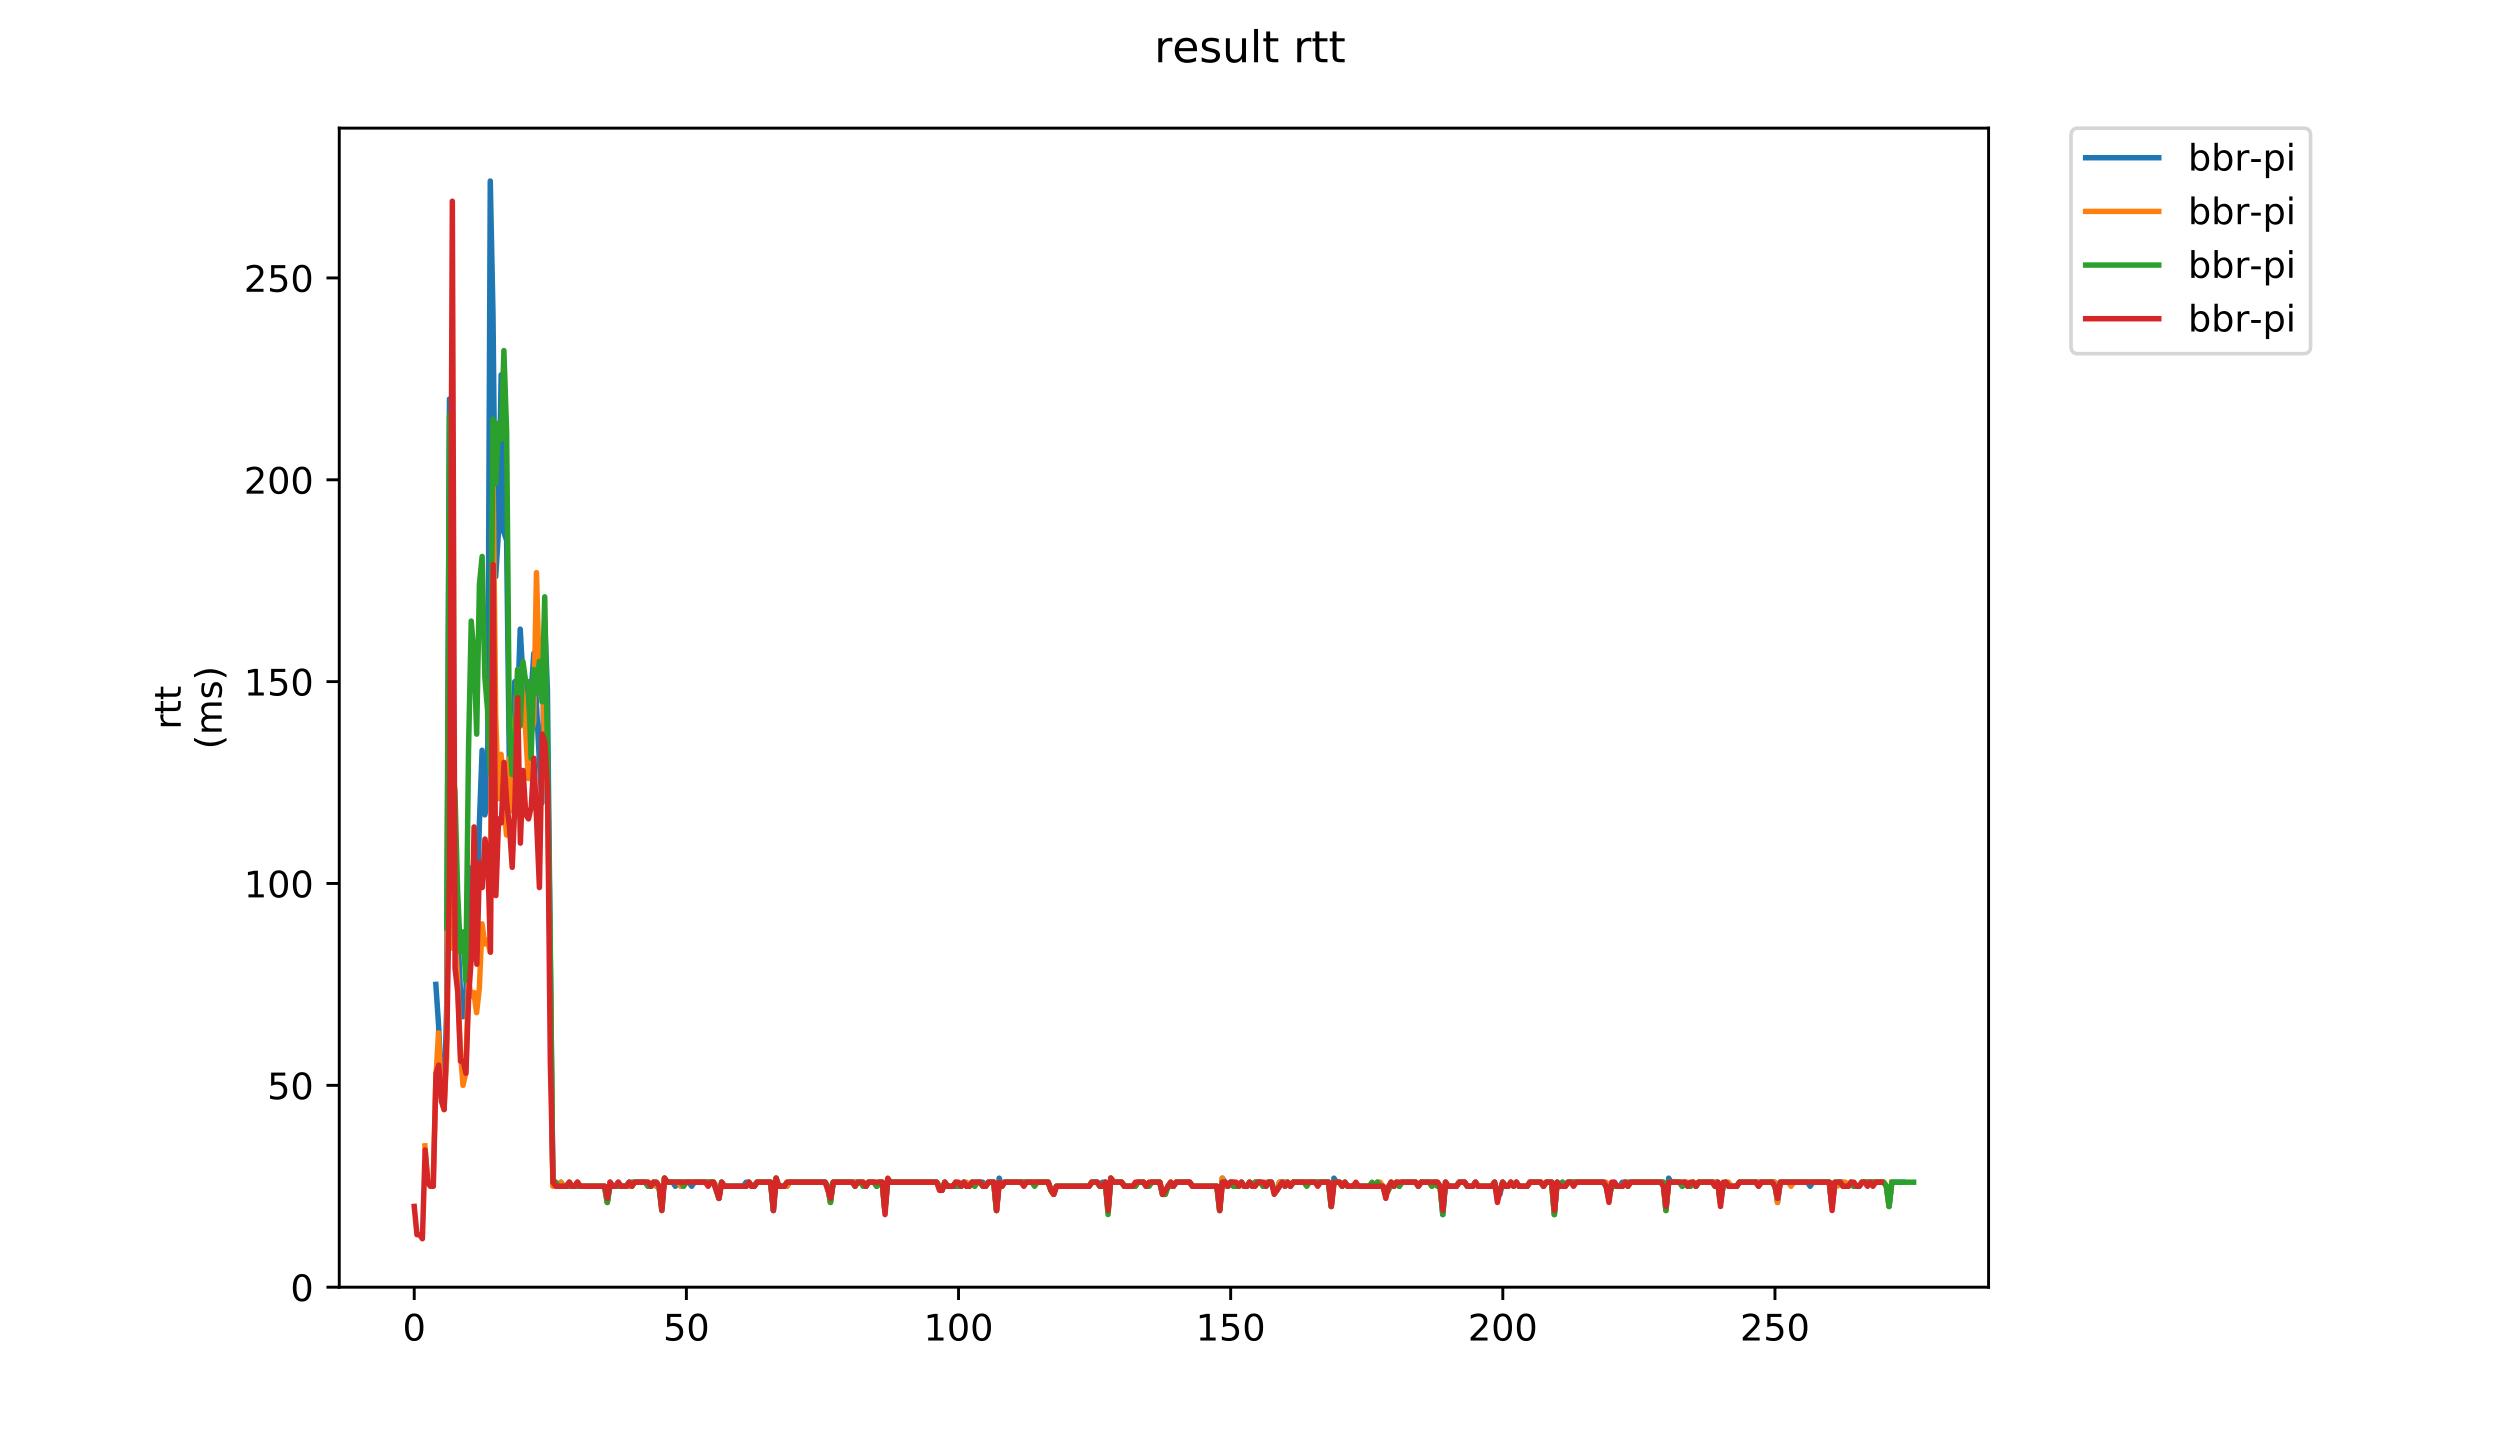 <?xml version="1.0" encoding="utf-8" standalone="no"?>
<!DOCTYPE svg PUBLIC "-//W3C//DTD SVG 1.1//EN"
  "http://www.w3.org/Graphics/SVG/1.1/DTD/svg11.dtd">
<!-- Created with matplotlib (https://matplotlib.org/) -->
<svg height="396pt" version="1.1" viewBox="0 0 684 396" width="684pt" xmlns="http://www.w3.org/2000/svg" xmlns:xlink="http://www.w3.org/1999/xlink">
 <defs>
  <style type="text/css">
*{stroke-linecap:butt;stroke-linejoin:round;}
  </style>
 </defs>
 <g id="figure_1">
  <g id="patch_1">
   <path d="M 0 396 
L 684 396 
L 684 0 
L 0 0 
z
" style="fill:#ffffff;"/>
  </g>
  <g id="axes_1">
   <g id="patch_2">
    <path d="M 92.824 352.174 
L 544.074 352.174 
L 544.074 35.062 
L 92.824 35.062 
z
" style="fill:#ffffff;"/>
   </g>
   <g id="matplotlib.axis_1">
    <g id="xtick_1">
     <g id="line2d_1">
      <defs>
       <path d="M 0 0 
L 0 3.5 
" id="mb6458e74e9" style="stroke:#000000;stroke-width:0.8;"/>
      </defs>
      <g>
       <use style="stroke:#000000;stroke-width:0.8;" x="113.335" xlink:href="#mb6458e74e9" y="352.174"/>
      </g>
     </g>
     <g id="text_1">
      <!-- 0 -->
      <defs>
       <path d="M 31.781 66.406 
Q 24.172 66.406 20.328 58.906 
Q 16.5 51.422 16.5 36.375 
Q 16.5 21.391 20.328 13.891 
Q 24.172 6.391 31.781 6.391 
Q 39.453 6.391 43.281 13.891 
Q 47.125 21.391 47.125 36.375 
Q 47.125 51.422 43.281 58.906 
Q 39.453 66.406 31.781 66.406 
z
M 31.781 74.219 
Q 44.047 74.219 50.516 64.516 
Q 56.984 54.828 56.984 36.375 
Q 56.984 17.969 50.516 8.266 
Q 44.047 -1.422 31.781 -1.422 
Q 19.531 -1.422 13.062 8.266 
Q 6.594 17.969 6.594 36.375 
Q 6.594 54.828 13.062 64.516 
Q 19.531 74.219 31.781 74.219 
z
" id="DejaVuSans-48"/>
      </defs>
      <g transform="translate(110.154 366.773)scale(0.1 -0.1)">
       <use xlink:href="#DejaVuSans-48"/>
      </g>
     </g>
    </g>
    <g id="xtick_2">
     <g id="line2d_2">
      <g>
       <use style="stroke:#000000;stroke-width:0.8;" x="187.794" xlink:href="#mb6458e74e9" y="352.174"/>
      </g>
     </g>
     <g id="text_2">
      <!-- 50 -->
      <defs>
       <path d="M 10.797 72.906 
L 49.516 72.906 
L 49.516 64.594 
L 19.828 64.594 
L 19.828 46.734 
Q 21.969 47.469 24.109 47.828 
Q 26.266 48.188 28.422 48.188 
Q 40.625 48.188 47.75 41.5 
Q 54.891 34.812 54.891 23.391 
Q 54.891 11.625 47.562 5.094 
Q 40.234 -1.422 26.906 -1.422 
Q 22.312 -1.422 17.547 -0.641 
Q 12.797 0.141 7.719 1.703 
L 7.719 11.625 
Q 12.109 9.234 16.797 8.062 
Q 21.484 6.891 26.703 6.891 
Q 35.156 6.891 40.078 11.328 
Q 45.016 15.766 45.016 23.391 
Q 45.016 31 40.078 35.438 
Q 35.156 39.891 26.703 39.891 
Q 22.75 39.891 18.812 39.016 
Q 14.891 38.141 10.797 36.281 
z
" id="DejaVuSans-53"/>
      </defs>
      <g transform="translate(181.431 366.773)scale(0.1 -0.1)">
       <use xlink:href="#DejaVuSans-53"/>
       <use x="63.623" xlink:href="#DejaVuSans-48"/>
      </g>
     </g>
    </g>
    <g id="xtick_3">
     <g id="line2d_3">
      <g>
       <use style="stroke:#000000;stroke-width:0.8;" x="262.253" xlink:href="#mb6458e74e9" y="352.174"/>
      </g>
     </g>
     <g id="text_3">
      <!-- 100 -->
      <defs>
       <path d="M 12.406 8.297 
L 28.516 8.297 
L 28.516 63.922 
L 10.984 60.406 
L 10.984 69.391 
L 28.422 72.906 
L 38.281 72.906 
L 38.281 8.297 
L 54.391 8.297 
L 54.391 0 
L 12.406 0 
z
" id="DejaVuSans-49"/>
      </defs>
      <g transform="translate(252.709 366.773)scale(0.1 -0.1)">
       <use xlink:href="#DejaVuSans-49"/>
       <use x="63.623" xlink:href="#DejaVuSans-48"/>
       <use x="127.246" xlink:href="#DejaVuSans-48"/>
      </g>
     </g>
    </g>
    <g id="xtick_4">
     <g id="line2d_4">
      <g>
       <use style="stroke:#000000;stroke-width:0.8;" x="336.711" xlink:href="#mb6458e74e9" y="352.174"/>
      </g>
     </g>
     <g id="text_4">
      <!-- 150 -->
      <g transform="translate(327.168 366.773)scale(0.1 -0.1)">
       <use xlink:href="#DejaVuSans-49"/>
       <use x="63.623" xlink:href="#DejaVuSans-53"/>
       <use x="127.246" xlink:href="#DejaVuSans-48"/>
      </g>
     </g>
    </g>
    <g id="xtick_5">
     <g id="line2d_5">
      <g>
       <use style="stroke:#000000;stroke-width:0.8;" x="411.17" xlink:href="#mb6458e74e9" y="352.174"/>
      </g>
     </g>
     <g id="text_5">
      <!-- 200 -->
      <defs>
       <path d="M 19.188 8.297 
L 53.609 8.297 
L 53.609 0 
L 7.328 0 
L 7.328 8.297 
Q 12.938 14.109 22.625 23.891 
Q 32.328 33.688 34.812 36.531 
Q 39.547 41.844 41.422 45.531 
Q 43.312 49.219 43.312 52.781 
Q 43.312 58.594 39.234 62.25 
Q 35.156 65.922 28.609 65.922 
Q 23.969 65.922 18.812 64.312 
Q 13.672 62.703 7.812 59.422 
L 7.812 69.391 
Q 13.766 71.781 18.938 73 
Q 24.125 74.219 28.422 74.219 
Q 39.75 74.219 46.484 68.547 
Q 53.219 62.891 53.219 53.422 
Q 53.219 48.922 51.531 44.891 
Q 49.859 40.875 45.406 35.406 
Q 44.188 33.984 37.641 27.219 
Q 31.109 20.453 19.188 8.297 
z
" id="DejaVuSans-50"/>
      </defs>
      <g transform="translate(401.626 366.773)scale(0.1 -0.1)">
       <use xlink:href="#DejaVuSans-50"/>
       <use x="63.623" xlink:href="#DejaVuSans-48"/>
       <use x="127.246" xlink:href="#DejaVuSans-48"/>
      </g>
     </g>
    </g>
    <g id="xtick_6">
     <g id="line2d_6">
      <g>
       <use style="stroke:#000000;stroke-width:0.8;" x="485.629" xlink:href="#mb6458e74e9" y="352.174"/>
      </g>
     </g>
     <g id="text_6">
      <!-- 250 -->
      <g transform="translate(476.085 366.773)scale(0.1 -0.1)">
       <use xlink:href="#DejaVuSans-50"/>
       <use x="63.623" xlink:href="#DejaVuSans-53"/>
       <use x="127.246" xlink:href="#DejaVuSans-48"/>
      </g>
     </g>
    </g>
   </g>
   <g id="matplotlib.axis_2">
    <g id="ytick_1">
     <g id="line2d_7">
      <defs>
       <path d="M 0 0 
L -3.5 0 
" id="md5c3de143c" style="stroke:#000000;stroke-width:0.8;"/>
      </defs>
      <g>
       <use style="stroke:#000000;stroke-width:0.8;" x="92.824" xlink:href="#md5c3de143c" y="352.174"/>
      </g>
     </g>
     <g id="text_7">
      <!-- 0 -->
      <g transform="translate(79.461 355.973)scale(0.1 -0.1)">
       <use xlink:href="#DejaVuSans-48"/>
      </g>
     </g>
    </g>
    <g id="ytick_2">
     <g id="line2d_8">
      <g>
       <use style="stroke:#000000;stroke-width:0.8;" x="92.824" xlink:href="#md5c3de143c" y="296.947"/>
      </g>
     </g>
     <g id="text_8">
      <!-- 50 -->
      <g transform="translate(73.099 300.747)scale(0.1 -0.1)">
       <use xlink:href="#DejaVuSans-53"/>
       <use x="63.623" xlink:href="#DejaVuSans-48"/>
      </g>
     </g>
    </g>
    <g id="ytick_3">
     <g id="line2d_9">
      <g>
       <use style="stroke:#000000;stroke-width:0.8;" x="92.824" xlink:href="#md5c3de143c" y="241.721"/>
      </g>
     </g>
     <g id="text_9">
      <!-- 100 -->
      <g transform="translate(66.736 245.52)scale(0.1 -0.1)">
       <use xlink:href="#DejaVuSans-49"/>
       <use x="63.623" xlink:href="#DejaVuSans-48"/>
       <use x="127.246" xlink:href="#DejaVuSans-48"/>
      </g>
     </g>
    </g>
    <g id="ytick_4">
     <g id="line2d_10">
      <g>
       <use style="stroke:#000000;stroke-width:0.8;" x="92.824" xlink:href="#md5c3de143c" y="186.494"/>
      </g>
     </g>
     <g id="text_10">
      <!-- 150 -->
      <g transform="translate(66.736 190.293)scale(0.1 -0.1)">
       <use xlink:href="#DejaVuSans-49"/>
       <use x="63.623" xlink:href="#DejaVuSans-53"/>
       <use x="127.246" xlink:href="#DejaVuSans-48"/>
      </g>
     </g>
    </g>
    <g id="ytick_5">
     <g id="line2d_11">
      <g>
       <use style="stroke:#000000;stroke-width:0.8;" x="92.824" xlink:href="#md5c3de143c" y="131.267"/>
      </g>
     </g>
     <g id="text_11">
      <!-- 200 -->
      <g transform="translate(66.736 135.067)scale(0.1 -0.1)">
       <use xlink:href="#DejaVuSans-50"/>
       <use x="63.623" xlink:href="#DejaVuSans-48"/>
       <use x="127.246" xlink:href="#DejaVuSans-48"/>
      </g>
     </g>
    </g>
    <g id="ytick_6">
     <g id="line2d_12">
      <g>
       <use style="stroke:#000000;stroke-width:0.8;" x="92.824" xlink:href="#md5c3de143c" y="76.041"/>
      </g>
     </g>
     <g id="text_12">
      <!-- 250 -->
      <g transform="translate(66.736 79.84)scale(0.1 -0.1)">
       <use xlink:href="#DejaVuSans-50"/>
       <use x="63.623" xlink:href="#DejaVuSans-53"/>
       <use x="127.246" xlink:href="#DejaVuSans-48"/>
      </g>
     </g>
    </g>
    <g id="text_13">
     <!-- rtt -->
     <defs>
      <path d="M 41.109 46.297 
Q 39.594 47.172 37.812 47.578 
Q 36.031 48 33.891 48 
Q 26.266 48 22.188 43.047 
Q 18.109 38.094 18.109 28.812 
L 18.109 0 
L 9.078 0 
L 9.078 54.688 
L 18.109 54.688 
L 18.109 46.188 
Q 20.953 51.172 25.484 53.578 
Q 30.031 56 36.531 56 
Q 37.453 56 38.578 55.875 
Q 39.703 55.766 41.062 55.516 
z
" id="DejaVuSans-114"/>
      <path d="M 18.312 70.219 
L 18.312 54.688 
L 36.812 54.688 
L 36.812 47.703 
L 18.312 47.703 
L 18.312 18.016 
Q 18.312 11.328 20.141 9.422 
Q 21.969 7.516 27.594 7.516 
L 36.812 7.516 
L 36.812 0 
L 27.594 0 
Q 17.188 0 13.234 3.875 
Q 9.281 7.766 9.281 18.016 
L 9.281 47.703 
L 2.688 47.703 
L 2.688 54.688 
L 9.281 54.688 
L 9.281 70.219 
z
" id="DejaVuSans-116"/>
     </defs>
     <g transform="translate(49.459 199.594)rotate(-90)scale(0.1 -0.1)">
      <use xlink:href="#DejaVuSans-114"/>
      <use x="41.113" xlink:href="#DejaVuSans-116"/>
      <use x="80.322" xlink:href="#DejaVuSans-116"/>
     </g>
     <!-- (ms) -->
     <defs>
      <path d="M 31 75.875 
Q 24.469 64.656 21.281 53.656 
Q 18.109 42.672 18.109 31.391 
Q 18.109 20.125 21.312 9.062 
Q 24.516 -2 31 -13.188 
L 23.188 -13.188 
Q 15.875 -1.703 12.234 9.375 
Q 8.594 20.453 8.594 31.391 
Q 8.594 42.281 12.203 53.312 
Q 15.828 64.359 23.188 75.875 
z
" id="DejaVuSans-40"/>
      <path d="M 52 44.188 
Q 55.375 50.25 60.062 53.125 
Q 64.75 56 71.094 56 
Q 79.641 56 84.281 50.016 
Q 88.922 44.047 88.922 33.016 
L 88.922 0 
L 79.891 0 
L 79.891 32.719 
Q 79.891 40.578 77.094 44.375 
Q 74.312 48.188 68.609 48.188 
Q 61.625 48.188 57.562 43.547 
Q 53.516 38.922 53.516 30.906 
L 53.516 0 
L 44.484 0 
L 44.484 32.719 
Q 44.484 40.625 41.703 44.406 
Q 38.922 48.188 33.109 48.188 
Q 26.219 48.188 22.156 43.531 
Q 18.109 38.875 18.109 30.906 
L 18.109 0 
L 9.078 0 
L 9.078 54.688 
L 18.109 54.688 
L 18.109 46.188 
Q 21.188 51.219 25.484 53.609 
Q 29.781 56 35.688 56 
Q 41.656 56 45.828 52.969 
Q 50 49.953 52 44.188 
z
" id="DejaVuSans-109"/>
      <path d="M 44.281 53.078 
L 44.281 44.578 
Q 40.484 46.531 36.375 47.5 
Q 32.281 48.484 27.875 48.484 
Q 21.188 48.484 17.844 46.438 
Q 14.5 44.391 14.5 40.281 
Q 14.5 37.156 16.891 35.375 
Q 19.281 33.594 26.516 31.984 
L 29.594 31.297 
Q 39.156 29.25 43.188 25.516 
Q 47.219 21.781 47.219 15.094 
Q 47.219 7.469 41.188 3.016 
Q 35.156 -1.422 24.609 -1.422 
Q 20.219 -1.422 15.453 -0.562 
Q 10.688 0.297 5.422 2 
L 5.422 11.281 
Q 10.406 8.688 15.234 7.391 
Q 20.062 6.109 24.812 6.109 
Q 31.156 6.109 34.562 8.281 
Q 37.984 10.453 37.984 14.406 
Q 37.984 18.062 35.516 20.016 
Q 33.062 21.969 24.703 23.781 
L 21.578 24.516 
Q 13.234 26.266 9.516 29.906 
Q 5.812 33.547 5.812 39.891 
Q 5.812 47.609 11.281 51.797 
Q 16.75 56 26.812 56 
Q 31.781 56 36.172 55.266 
Q 40.578 54.547 44.281 53.078 
z
" id="DejaVuSans-115"/>
      <path d="M 8.016 75.875 
L 15.828 75.875 
Q 23.141 64.359 26.781 53.312 
Q 30.422 42.281 30.422 31.391 
Q 30.422 20.453 26.781 9.375 
Q 23.141 -1.703 15.828 -13.188 
L 8.016 -13.188 
Q 14.5 -2 17.703 9.062 
Q 20.906 20.125 20.906 31.391 
Q 20.906 42.672 17.703 53.656 
Q 14.5 64.656 8.016 75.875 
z
" id="DejaVuSans-41"/>
     </defs>
     <g transform="translate(60.657 204.995)rotate(-90)scale(0.1 -0.1)">
      <use xlink:href="#DejaVuSans-40"/>
      <use x="39.014" xlink:href="#DejaVuSans-109"/>
      <use x="136.426" xlink:href="#DejaVuSans-115"/>
      <use x="188.525" xlink:href="#DejaVuSans-41"/>
     </g>
    </g>
   </g>
   <g id="line2d_13">
    <path clip-path="url(#p229eb02c14)" d="M 119.246 269.334 
L 119.99 280.379 
L 120.735 296.947 
L 121.48 302.47 
L 122.224 274.857 
L 122.969 109.177 
L 123.713 251.662 
L 124.458 230.675 
L 125.202 253.871 
L 125.947 270.439 
L 126.692 278.17 
L 127.436 273.752 
L 128.181 237.303 
L 128.925 262.707 
L 129.67 232.885 
L 130.415 256.08 
L 131.159 225.153 
L 131.904 205.271 
L 132.648 222.944 
L 133.393 219.63 
L 134.138 49.532 
L 134.882 85.982 
L 135.627 157.776 
L 136.371 145.626 
L 137.116 102.55 
L 137.86 145.626 
L 138.605 147.835 
L 139.35 208.585 
L 140.094 218.526 
L 140.839 186.494 
L 141.583 194.226 
L 142.328 172.135 
L 143.073 185.39 
L 143.817 189.808 
L 144.562 200.853 
L 146.051 178.762 
L 147.54 207.48 
L 148.285 219.63 
L 149.029 169.926 
L 149.774 188.703 
L 151.263 323.456 
L 152.008 323.456 
L 152.752 324.561 
L 153.497 323.456 
L 154.241 324.561 
L 154.986 324.561 
L 155.731 323.456 
L 156.475 324.561 
L 157.22 324.561 
L 157.964 323.456 
L 158.709 324.561 
L 165.41 324.561 
L 166.155 328.979 
L 166.899 323.456 
L 167.644 324.561 
L 168.389 324.561 
L 169.133 323.456 
L 169.878 324.561 
L 171.367 324.561 
L 172.111 323.456 
L 172.856 324.561 
L 173.601 323.456 
L 176.579 323.456 
L 177.324 324.561 
L 178.068 324.561 
L 178.813 323.456 
L 179.557 324.561 
L 180.302 324.561 
L 181.047 330.083 
L 181.791 322.352 
L 182.536 323.456 
L 184.025 323.456 
L 184.769 324.561 
L 185.514 323.456 
L 188.492 323.456 
L 189.237 324.561 
L 189.982 323.456 
L 195.194 323.456 
L 195.938 324.561 
L 196.683 327.874 
L 197.427 323.456 
L 198.172 324.561 
L 203.384 324.561 
L 204.129 323.456 
L 204.873 323.456 
L 205.618 324.561 
L 206.362 324.561 
L 207.107 323.456 
L 210.83 323.456 
L 211.575 331.188 
L 212.319 322.352 
L 213.064 324.561 
L 215.298 324.561 
L 216.042 323.456 
L 225.722 323.456 
L 226.466 324.561 
L 227.211 328.979 
L 227.956 323.456 
L 236.146 323.456 
L 236.891 324.561 
L 237.635 323.456 
L 239.124 323.456 
L 239.869 324.561 
L 240.613 323.456 
L 241.358 323.456 
L 242.103 331.188 
L 242.847 323.456 
L 256.25 323.456 
L 257.739 325.665 
L 258.484 323.456 
L 259.228 324.561 
L 262.951 324.561 
L 263.696 323.456 
L 264.44 324.561 
L 265.185 324.561 
L 265.929 323.456 
L 268.908 323.456 
L 269.652 324.561 
L 270.397 323.456 
L 271.886 323.456 
L 272.631 331.188 
L 273.375 322.352 
L 274.12 324.561 
L 274.865 323.456 
L 286.778 323.456 
L 287.522 325.665 
L 288.267 326.77 
L 289.012 324.561 
L 297.947 324.561 
L 298.691 323.456 
L 300.18 323.456 
L 300.925 324.561 
L 301.67 323.456 
L 302.414 323.456 
L 303.159 331.188 
L 303.903 322.352 
L 304.648 323.456 
L 306.882 323.456 
L 307.626 324.561 
L 310.605 324.561 
L 311.349 323.456 
L 312.838 323.456 
L 313.583 324.561 
L 314.328 324.561 
L 315.072 323.456 
L 317.306 323.456 
L 318.051 326.77 
L 318.795 326.77 
L 319.54 324.561 
L 320.284 323.456 
L 321.029 324.561 
L 321.773 323.456 
L 325.496 323.456 
L 326.241 324.561 
L 332.942 324.561 
L 333.687 331.188 
L 334.431 322.352 
L 335.921 324.561 
L 336.665 323.456 
L 337.41 323.456 
L 338.154 324.561 
L 338.899 324.561 
L 339.644 323.456 
L 340.388 324.561 
L 341.133 324.561 
L 341.877 323.456 
L 342.622 324.561 
L 343.367 323.456 
L 344.856 323.456 
L 345.6 324.561 
L 346.345 324.561 
L 347.089 323.456 
L 347.834 323.456 
L 348.579 325.665 
L 349.323 325.665 
L 350.068 323.456 
L 352.302 323.456 
L 353.046 324.561 
L 353.791 323.456 
L 363.47 323.456 
L 364.215 330.083 
L 364.96 322.352 
L 365.704 323.456 
L 366.449 323.456 
L 367.193 324.561 
L 367.938 323.456 
L 368.682 324.561 
L 376.128 324.561 
L 376.873 323.456 
L 377.618 324.561 
L 378.362 324.561 
L 379.107 326.77 
L 379.851 325.665 
L 380.596 323.456 
L 381.34 324.561 
L 382.085 323.456 
L 382.83 324.561 
L 383.574 323.456 
L 387.297 323.456 
L 388.042 324.561 
L 388.786 323.456 
L 393.254 323.456 
L 393.998 324.561 
L 394.743 332.293 
L 395.488 323.456 
L 396.232 324.561 
L 398.466 324.561 
L 399.211 323.456 
L 400.7 323.456 
L 401.444 324.561 
L 402.933 324.561 
L 403.678 323.456 
L 404.423 324.561 
L 408.146 324.561 
L 408.89 323.456 
L 409.635 326.77 
L 410.379 326.77 
L 411.124 323.456 
L 411.869 324.561 
L 412.613 324.561 
L 413.358 323.456 
L 414.102 324.561 
L 414.847 323.456 
L 415.591 324.561 
L 417.825 324.561 
L 418.57 323.456 
L 421.548 323.456 
L 422.293 324.561 
L 423.037 323.456 
L 424.527 323.456 
L 425.271 332.293 
L 426.016 323.456 
L 426.76 324.561 
L 427.505 323.456 
L 428.249 324.561 
L 428.994 323.456 
L 438.674 323.456 
L 439.418 324.561 
L 440.163 327.874 
L 440.907 324.561 
L 441.652 323.456 
L 442.397 324.561 
L 443.141 324.561 
L 443.886 323.456 
L 455.055 323.456 
L 455.799 331.188 
L 456.544 322.352 
L 457.288 323.456 
L 459.522 323.456 
L 460.267 324.561 
L 461.011 323.456 
L 461.756 324.561 
L 462.5 324.561 
L 463.245 323.456 
L 463.99 324.561 
L 464.734 323.456 
L 469.946 323.456 
L 470.691 328.979 
L 471.435 324.561 
L 472.18 323.456 
L 472.925 324.561 
L 475.158 324.561 
L 475.903 323.456 
L 485.583 323.456 
L 486.327 328.979 
L 487.072 323.456 
L 494.518 323.456 
L 495.262 324.561 
L 496.007 323.456 
L 500.474 323.456 
L 501.219 330.083 
L 501.964 324.561 
L 502.708 323.456 
L 504.197 323.456 
L 504.942 324.561 
L 505.686 324.561 
L 506.431 323.456 
L 507.176 324.561 
L 508.665 324.561 
L 509.409 323.456 
L 515.366 323.456 
L 516.111 324.561 
L 516.855 330.083 
L 517.6 323.456 
L 520.578 323.456 
L 520.578 323.456 
" style="fill:none;stroke:#1f77b4;stroke-linecap:square;stroke-width:1.5;"/>
   </g>
   <g id="line2d_14">
    <path clip-path="url(#p229eb02c14)" d="M 116.251 313.515 
L 116.996 323.456 
L 117.74 324.561 
L 118.485 324.561 
L 119.229 295.843 
L 119.974 282.589 
L 120.719 300.261 
L 121.463 303.575 
L 122.208 289.216 
L 122.952 185.39 
L 123.697 259.393 
L 124.442 253.871 
L 125.186 268.23 
L 125.931 287.007 
L 126.675 296.947 
L 127.42 293.634 
L 128.164 268.23 
L 128.909 272.648 
L 129.654 271.543 
L 130.398 277.066 
L 131.143 270.439 
L 131.887 252.766 
L 132.632 258.289 
L 133.377 257.184 
L 134.121 260.498 
L 134.866 125.745 
L 135.61 195.33 
L 136.355 218.526 
L 137.1 206.376 
L 137.844 220.735 
L 138.589 228.466 
L 139.333 207.48 
L 140.078 221.839 
L 140.822 198.644 
L 141.567 186.494 
L 142.312 183.18 
L 143.056 189.808 
L 143.801 199.748 
L 144.545 213.003 
L 145.29 200.853 
L 146.035 197.539 
L 146.779 156.672 
L 147.524 184.285 
L 148.268 179.867 
L 149.013 204.167 
L 149.757 216.317 
L 150.502 261.602 
L 151.247 324.561 
L 151.991 323.456 
L 152.736 324.561 
L 153.48 323.456 
L 154.225 324.561 
L 154.97 324.561 
L 155.714 323.456 
L 156.459 324.561 
L 157.203 324.561 
L 157.948 323.456 
L 158.693 324.561 
L 165.394 324.561 
L 166.138 328.979 
L 166.883 323.456 
L 167.628 324.561 
L 172.84 324.561 
L 173.584 323.456 
L 177.307 323.456 
L 178.052 324.561 
L 178.796 323.456 
L 179.541 324.561 
L 180.286 324.561 
L 181.03 330.083 
L 181.775 322.352 
L 182.519 323.456 
L 185.498 323.456 
L 186.242 324.561 
L 186.987 324.561 
L 187.731 323.456 
L 195.177 323.456 
L 195.922 324.561 
L 196.666 327.874 
L 197.411 323.456 
L 198.156 324.561 
L 204.112 324.561 
L 204.857 323.456 
L 205.602 324.561 
L 206.346 324.561 
L 207.091 323.456 
L 210.814 323.456 
L 211.558 330.083 
L 212.303 322.352 
L 213.047 324.561 
L 215.281 324.561 
L 216.026 323.456 
L 225.705 323.456 
L 226.45 324.561 
L 227.195 328.979 
L 227.939 323.456 
L 236.13 323.456 
L 236.874 324.561 
L 237.619 323.456 
L 239.108 323.456 
L 239.853 324.561 
L 240.597 323.456 
L 241.342 323.456 
L 242.086 331.188 
L 242.831 323.456 
L 256.233 323.456 
L 257.723 325.665 
L 258.467 323.456 
L 259.212 324.561 
L 260.701 324.561 
L 261.446 323.456 
L 262.19 324.561 
L 262.935 324.561 
L 263.679 323.456 
L 264.424 323.456 
L 265.168 324.561 
L 265.913 323.456 
L 266.658 324.561 
L 267.402 323.456 
L 268.147 323.456 
L 268.891 324.561 
L 269.636 324.561 
L 270.381 323.456 
L 271.87 323.456 
L 272.614 331.188 
L 273.359 323.456 
L 274.104 324.561 
L 274.848 323.456 
L 286.762 323.456 
L 287.506 325.665 
L 288.251 326.77 
L 288.995 324.561 
L 297.93 324.561 
L 298.675 323.456 
L 300.164 323.456 
L 300.909 324.561 
L 301.653 324.561 
L 302.398 323.456 
L 303.142 331.188 
L 303.887 322.352 
L 304.632 323.456 
L 306.865 323.456 
L 307.61 324.561 
L 310.588 324.561 
L 311.333 323.456 
L 312.822 323.456 
L 313.567 324.561 
L 314.311 324.561 
L 315.056 323.456 
L 317.29 323.456 
L 318.034 326.77 
L 318.779 326.77 
L 319.523 324.561 
L 320.268 323.456 
L 321.013 324.561 
L 321.757 323.456 
L 325.48 323.456 
L 326.225 324.561 
L 332.926 324.561 
L 333.671 331.188 
L 334.415 322.352 
L 335.16 324.561 
L 335.904 324.561 
L 336.649 323.456 
L 337.393 323.456 
L 338.138 324.561 
L 338.883 324.561 
L 339.627 323.456 
L 340.372 324.561 
L 341.116 324.561 
L 341.861 323.456 
L 342.606 324.561 
L 343.35 323.456 
L 344.839 323.456 
L 345.584 324.561 
L 346.328 323.456 
L 347.818 323.456 
L 348.562 325.665 
L 349.307 325.665 
L 350.051 323.456 
L 352.285 323.456 
L 353.03 324.561 
L 353.774 323.456 
L 363.454 323.456 
L 364.199 330.083 
L 364.943 323.456 
L 366.432 323.456 
L 367.177 324.561 
L 367.922 323.456 
L 368.666 324.561 
L 376.112 324.561 
L 376.857 323.456 
L 377.601 323.456 
L 378.346 324.561 
L 379.09 326.77 
L 379.835 325.665 
L 380.579 323.456 
L 381.324 324.561 
L 382.069 323.456 
L 382.813 324.561 
L 383.558 323.456 
L 387.281 323.456 
L 388.025 324.561 
L 388.77 323.456 
L 391.004 323.456 
L 391.748 324.561 
L 392.493 323.456 
L 393.237 323.456 
L 393.982 324.561 
L 394.727 331.188 
L 395.471 323.456 
L 396.216 324.561 
L 398.45 324.561 
L 399.194 323.456 
L 400.683 323.456 
L 401.428 324.561 
L 402.917 324.561 
L 403.662 323.456 
L 404.406 324.561 
L 408.129 324.561 
L 408.874 323.456 
L 409.618 326.77 
L 410.363 325.665 
L 411.108 323.456 
L 411.852 324.561 
L 412.597 324.561 
L 413.341 323.456 
L 414.086 324.561 
L 414.83 323.456 
L 415.575 324.561 
L 417.809 324.561 
L 418.553 323.456 
L 421.532 323.456 
L 422.276 324.561 
L 423.021 323.456 
L 424.51 323.456 
L 425.255 332.293 
L 425.999 323.456 
L 426.744 324.561 
L 428.233 324.561 
L 428.978 323.456 
L 439.402 323.456 
L 440.146 326.77 
L 440.891 324.561 
L 443.869 324.561 
L 444.614 323.456 
L 445.359 324.561 
L 446.103 323.456 
L 455.038 323.456 
L 455.783 331.188 
L 456.527 323.456 
L 461.739 323.456 
L 462.484 324.561 
L 463.229 323.456 
L 463.973 324.561 
L 464.718 323.456 
L 469.93 323.456 
L 470.675 327.874 
L 471.419 324.561 
L 472.164 323.456 
L 472.908 323.456 
L 473.653 324.561 
L 475.142 324.561 
L 475.887 323.456 
L 485.566 323.456 
L 486.311 328.979 
L 487.055 323.456 
L 489.289 323.456 
L 490.034 324.561 
L 490.778 323.456 
L 500.458 323.456 
L 501.203 328.979 
L 501.947 324.561 
L 502.692 324.561 
L 503.436 323.456 
L 504.926 323.456 
L 505.67 324.561 
L 506.415 323.456 
L 507.159 324.561 
L 508.648 324.561 
L 509.393 323.456 
L 515.35 323.456 
L 516.094 324.561 
L 516.839 330.083 
L 517.584 323.456 
L 517.584 323.456 
" style="fill:none;stroke:#ff7f0e;stroke-linecap:square;stroke-width:1.5;"/>
   </g>
   <g id="line2d_15">
    <path clip-path="url(#p229eb02c14)" d="M 122.23 253.871 
L 122.975 113.595 
L 123.719 210.794 
L 124.464 216.317 
L 125.208 243.93 
L 125.953 260.498 
L 126.698 254.975 
L 127.442 268.23 
L 128.187 205.271 
L 128.931 169.926 
L 129.676 178.762 
L 130.421 200.853 
L 131.165 159.985 
L 131.91 152.254 
L 132.654 185.39 
L 133.399 194.226 
L 134.143 211.898 
L 134.888 114.699 
L 135.633 132.372 
L 136.377 115.804 
L 137.122 120.222 
L 137.866 95.922 
L 138.611 118.013 
L 139.356 199.748 
L 140.1 211.898 
L 140.845 201.958 
L 141.589 183.18 
L 142.334 198.644 
L 143.079 180.971 
L 143.823 186.494 
L 144.568 186.494 
L 145.312 207.48 
L 146.057 183.18 
L 146.801 189.808 
L 147.546 180.971 
L 148.291 192.017 
L 149.035 163.299 
L 149.78 205.271 
L 150.524 257.184 
L 151.269 323.456 
L 152.014 323.456 
L 152.758 324.561 
L 165.416 324.561 
L 166.161 328.979 
L 166.905 324.561 
L 171.373 324.561 
L 172.117 323.456 
L 176.585 323.456 
L 177.33 324.561 
L 178.074 324.561 
L 178.819 323.456 
L 179.563 323.456 
L 180.308 324.561 
L 181.052 331.188 
L 181.797 322.352 
L 182.542 323.456 
L 186.265 323.456 
L 187.009 324.561 
L 187.754 323.456 
L 195.2 323.456 
L 196.689 327.874 
L 197.433 323.456 
L 198.178 324.561 
L 204.135 324.561 
L 204.879 323.456 
L 205.624 324.561 
L 206.368 324.561 
L 207.113 323.456 
L 210.836 323.456 
L 211.581 331.188 
L 212.325 322.352 
L 213.07 324.561 
L 214.559 324.561 
L 215.303 323.456 
L 225.728 323.456 
L 226.472 324.561 
L 227.217 328.979 
L 227.961 323.456 
L 233.174 323.456 
L 233.918 324.561 
L 234.663 323.456 
L 235.407 323.456 
L 236.152 324.561 
L 236.897 324.561 
L 237.641 323.456 
L 239.13 323.456 
L 239.875 324.561 
L 240.619 323.456 
L 241.364 323.456 
L 242.109 331.188 
L 242.853 323.456 
L 256.256 323.456 
L 257.745 325.665 
L 258.49 323.456 
L 259.234 324.561 
L 260.723 324.561 
L 261.468 323.456 
L 262.212 324.561 
L 262.957 324.561 
L 263.702 323.456 
L 264.446 324.561 
L 265.191 324.561 
L 265.935 323.456 
L 266.68 324.561 
L 267.425 323.456 
L 268.169 323.456 
L 268.914 324.561 
L 269.658 324.561 
L 270.403 323.456 
L 271.892 323.456 
L 272.637 331.188 
L 273.381 323.456 
L 274.126 324.561 
L 274.87 323.456 
L 282.316 323.456 
L 283.061 324.561 
L 283.806 323.456 
L 286.784 323.456 
L 287.528 325.665 
L 288.273 326.77 
L 289.018 324.561 
L 297.953 324.561 
L 298.697 323.456 
L 300.186 323.456 
L 300.931 324.561 
L 301.676 324.561 
L 302.42 323.456 
L 303.165 332.293 
L 303.909 322.352 
L 304.654 323.456 
L 306.888 323.456 
L 307.632 324.561 
L 310.611 324.561 
L 311.355 323.456 
L 312.844 323.456 
L 313.589 324.561 
L 314.334 324.561 
L 315.078 323.456 
L 317.312 323.456 
L 318.057 326.77 
L 318.801 326.77 
L 319.546 324.561 
L 321.035 324.561 
L 321.779 323.456 
L 325.502 323.456 
L 326.247 324.561 
L 332.948 324.561 
L 333.693 331.188 
L 334.437 323.456 
L 335.182 323.456 
L 335.927 324.561 
L 336.671 323.456 
L 337.416 324.561 
L 338.905 324.561 
L 339.65 323.456 
L 340.394 324.561 
L 341.139 324.561 
L 341.883 323.456 
L 342.628 324.561 
L 343.372 323.456 
L 344.862 323.456 
L 345.606 324.561 
L 346.351 324.561 
L 347.095 323.456 
L 347.84 323.456 
L 348.585 325.665 
L 349.329 325.665 
L 350.818 323.456 
L 351.563 324.561 
L 352.308 323.456 
L 353.052 324.561 
L 353.797 323.456 
L 356.775 323.456 
L 357.52 324.561 
L 358.264 323.456 
L 363.476 323.456 
L 364.221 330.083 
L 364.965 323.456 
L 366.455 323.456 
L 367.199 324.561 
L 367.944 323.456 
L 368.688 324.561 
L 374.645 324.561 
L 375.39 323.456 
L 376.134 324.561 
L 376.879 323.456 
L 377.623 324.561 
L 378.368 324.561 
L 379.113 326.77 
L 379.857 325.665 
L 380.602 323.456 
L 381.346 324.561 
L 382.091 323.456 
L 382.836 324.561 
L 383.58 323.456 
L 387.303 323.456 
L 388.048 324.561 
L 388.792 323.456 
L 391.026 323.456 
L 391.771 324.561 
L 392.515 323.456 
L 393.26 324.561 
L 394.004 324.561 
L 394.749 332.293 
L 395.494 323.456 
L 396.238 324.561 
L 398.472 324.561 
L 399.216 323.456 
L 400.706 323.456 
L 401.45 324.561 
L 402.939 324.561 
L 403.684 323.456 
L 404.429 324.561 
L 408.152 324.561 
L 408.896 323.456 
L 409.641 326.77 
L 410.385 325.665 
L 411.13 323.456 
L 411.874 324.561 
L 412.619 324.561 
L 413.364 323.456 
L 414.108 324.561 
L 414.853 323.456 
L 415.597 324.561 
L 417.831 324.561 
L 418.576 323.456 
L 421.554 323.456 
L 422.299 324.561 
L 423.043 323.456 
L 424.532 323.456 
L 425.277 332.293 
L 426.022 323.456 
L 426.766 324.561 
L 427.511 323.456 
L 428.255 324.561 
L 429 323.456 
L 438.68 323.456 
L 439.424 324.561 
L 440.169 327.874 
L 440.913 324.561 
L 443.892 324.561 
L 444.636 323.456 
L 445.381 324.561 
L 446.125 323.456 
L 455.061 323.456 
L 455.805 331.188 
L 456.55 323.456 
L 459.528 323.456 
L 460.273 324.561 
L 461.017 323.456 
L 461.762 324.561 
L 462.506 324.561 
L 463.251 323.456 
L 463.996 324.561 
L 464.74 323.456 
L 468.463 323.456 
L 469.208 324.561 
L 469.952 323.456 
L 470.697 328.979 
L 471.441 324.561 
L 472.186 323.456 
L 472.931 324.561 
L 475.164 324.561 
L 475.909 323.456 
L 480.376 323.456 
L 481.121 324.561 
L 481.866 323.456 
L 484.844 323.456 
L 485.589 324.561 
L 486.333 327.874 
L 487.078 323.456 
L 500.48 323.456 
L 501.225 330.083 
L 501.97 323.456 
L 503.459 323.456 
L 504.203 324.561 
L 505.692 324.561 
L 506.437 323.456 
L 507.182 324.561 
L 508.671 324.561 
L 509.415 323.456 
L 515.372 323.456 
L 516.117 324.561 
L 516.861 330.083 
L 517.606 323.456 
L 523.563 323.456 
L 523.563 323.456 
" style="fill:none;stroke:#2ca02c;stroke-linecap:square;stroke-width:1.5;"/>
   </g>
   <g id="line2d_16">
    <path clip-path="url(#p229eb02c14)" d="M 113.335 330.083 
L 114.08 337.815 
L 114.824 337.815 
L 115.569 338.92 
L 116.314 314.62 
L 117.058 323.456 
L 117.803 324.561 
L 118.547 324.561 
L 119.292 293.634 
L 120.037 291.425 
L 120.781 301.366 
L 121.526 303.575 
L 122.27 283.693 
L 123.015 237.303 
L 123.759 55.055 
L 124.504 264.916 
L 125.249 271.543 
L 125.993 290.32 
L 126.738 290.32 
L 127.482 293.634 
L 128.227 272.648 
L 128.972 261.602 
L 129.716 226.257 
L 130.461 263.811 
L 131.205 236.198 
L 131.95 242.825 
L 132.695 229.571 
L 133.439 233.989 
L 134.184 260.498 
L 134.928 154.463 
L 135.673 245.034 
L 136.417 224.048 
L 137.162 225.153 
L 137.907 208.585 
L 138.651 219.63 
L 139.396 226.257 
L 140.14 237.303 
L 140.885 219.63 
L 141.63 190.912 
L 142.374 230.675 
L 143.119 210.794 
L 143.863 222.944 
L 144.608 224.048 
L 145.353 220.735 
L 146.097 207.48 
L 147.586 242.825 
L 148.331 200.853 
L 149.075 203.062 
L 149.82 216.317 
L 150.565 290.32 
L 151.309 323.456 
L 152.054 324.561 
L 155.032 324.561 
L 155.777 323.456 
L 156.521 324.561 
L 157.266 324.561 
L 158.01 323.456 
L 158.755 324.561 
L 165.456 324.561 
L 166.201 327.874 
L 166.946 323.456 
L 167.69 324.561 
L 168.435 324.561 
L 169.179 323.456 
L 169.924 324.561 
L 171.413 324.561 
L 172.158 323.456 
L 172.902 324.561 
L 173.647 323.456 
L 177.37 323.456 
L 178.114 324.561 
L 178.859 323.456 
L 179.604 323.456 
L 180.348 324.561 
L 181.093 331.188 
L 181.837 322.352 
L 182.582 323.456 
L 193.006 323.456 
L 193.751 324.561 
L 194.495 323.456 
L 195.24 323.456 
L 196.729 327.874 
L 197.474 323.456 
L 198.218 324.561 
L 204.175 324.561 
L 204.919 323.456 
L 205.664 324.561 
L 206.409 324.561 
L 207.153 323.456 
L 210.876 323.456 
L 211.621 331.188 
L 212.365 322.352 
L 213.11 324.561 
L 214.599 324.561 
L 215.344 323.456 
L 225.768 323.456 
L 227.257 327.874 
L 228.002 323.456 
L 233.214 323.456 
L 233.958 324.561 
L 234.703 323.456 
L 236.192 323.456 
L 236.937 324.561 
L 237.681 323.456 
L 241.404 323.456 
L 242.149 332.293 
L 242.893 322.352 
L 243.638 323.456 
L 256.296 323.456 
L 257.041 325.665 
L 257.785 325.665 
L 258.53 323.456 
L 259.274 324.561 
L 260.764 324.561 
L 261.508 323.456 
L 262.253 323.456 
L 262.997 324.561 
L 263.742 323.456 
L 264.486 324.561 
L 265.231 324.561 
L 265.976 323.456 
L 268.209 323.456 
L 268.954 324.561 
L 269.699 324.561 
L 270.443 323.456 
L 271.932 323.456 
L 272.677 331.188 
L 273.421 323.456 
L 274.166 324.561 
L 274.911 323.456 
L 279.378 323.456 
L 280.123 324.561 
L 280.867 323.456 
L 286.824 323.456 
L 287.569 325.665 
L 288.313 326.77 
L 289.058 324.561 
L 297.993 324.561 
L 298.737 323.456 
L 300.227 323.456 
L 300.971 324.561 
L 301.716 324.561 
L 302.46 323.456 
L 303.205 331.188 
L 303.95 322.352 
L 304.694 323.456 
L 306.928 323.456 
L 307.672 324.561 
L 309.906 324.561 
L 310.651 323.456 
L 312.885 323.456 
L 313.629 324.561 
L 314.374 323.456 
L 317.352 323.456 
L 318.097 326.77 
L 320.33 323.456 
L 321.075 324.561 
L 321.82 323.456 
L 325.543 323.456 
L 326.287 324.561 
L 332.988 324.561 
L 333.733 331.188 
L 334.478 323.456 
L 335.222 323.456 
L 335.967 324.561 
L 336.711 323.456 
L 338.201 323.456 
L 338.945 324.561 
L 339.69 323.456 
L 340.434 324.561 
L 341.179 324.561 
L 341.924 323.456 
L 342.668 324.561 
L 343.413 324.561 
L 344.157 323.456 
L 345.646 323.456 
L 346.391 324.561 
L 347.136 323.456 
L 347.88 323.456 
L 348.625 326.77 
L 350.859 323.456 
L 351.603 324.561 
L 352.348 323.456 
L 353.092 324.561 
L 353.837 323.456 
L 359.794 323.456 
L 360.538 324.561 
L 361.283 323.456 
L 363.517 323.456 
L 364.261 330.083 
L 365.006 323.456 
L 366.495 323.456 
L 367.239 324.561 
L 367.984 323.456 
L 368.729 324.561 
L 370.218 324.561 
L 370.962 323.456 
L 371.707 324.561 
L 378.408 324.561 
L 379.153 327.874 
L 379.897 324.561 
L 380.642 323.456 
L 381.387 324.561 
L 382.131 323.456 
L 387.343 323.456 
L 388.088 324.561 
L 388.832 323.456 
L 393.3 323.456 
L 394.045 324.561 
L 394.789 331.188 
L 395.534 323.456 
L 396.278 324.561 
L 398.512 324.561 
L 399.257 323.456 
L 400.746 323.456 
L 401.49 324.561 
L 402.98 324.561 
L 403.724 323.456 
L 404.469 324.561 
L 408.192 324.561 
L 408.936 323.456 
L 409.681 328.979 
L 410.426 325.665 
L 411.17 323.456 
L 411.915 324.561 
L 412.659 324.561 
L 413.404 323.456 
L 414.148 324.561 
L 414.893 323.456 
L 415.638 324.561 
L 417.871 324.561 
L 418.616 323.456 
L 421.594 323.456 
L 422.339 324.561 
L 423.083 323.456 
L 424.573 323.456 
L 425.317 331.188 
L 426.062 323.456 
L 426.806 324.561 
L 428.296 324.561 
L 429.04 323.456 
L 429.785 323.456 
L 430.529 324.561 
L 431.274 323.456 
L 438.72 323.456 
L 439.464 324.561 
L 440.209 328.979 
L 440.954 323.456 
L 441.698 323.456 
L 442.443 324.561 
L 443.932 324.561 
L 444.677 323.456 
L 445.421 324.561 
L 446.166 323.456 
L 454.356 323.456 
L 455.101 324.561 
L 455.845 330.083 
L 456.59 323.456 
L 461.057 323.456 
L 461.802 324.561 
L 462.547 323.456 
L 463.291 323.456 
L 464.036 324.561 
L 464.78 323.456 
L 468.503 323.456 
L 469.248 324.561 
L 469.992 323.456 
L 470.737 330.083 
L 471.482 323.456 
L 472.226 323.456 
L 472.971 324.561 
L 475.205 324.561 
L 475.949 323.456 
L 480.417 323.456 
L 481.161 324.561 
L 481.906 323.456 
L 484.884 323.456 
L 485.629 324.561 
L 486.373 327.874 
L 487.118 323.456 
L 500.521 323.456 
L 501.265 331.188 
L 502.01 323.456 
L 503.499 323.456 
L 504.243 324.561 
L 505.733 324.561 
L 506.477 323.456 
L 507.222 323.456 
L 507.966 324.561 
L 508.711 324.561 
L 509.456 323.456 
L 510.2 323.456 
L 510.945 324.561 
L 511.689 323.456 
L 512.434 324.561 
L 513.179 323.456 
L 514.668 323.456 
L 514.668 323.456 
" style="fill:none;stroke:#d62728;stroke-linecap:square;stroke-width:1.5;"/>
   </g>
   <g id="patch_3">
    <path d="M 92.824 352.174 
L 92.824 35.062 
" style="fill:none;stroke:#000000;stroke-linecap:square;stroke-linejoin:miter;stroke-width:0.8;"/>
   </g>
   <g id="patch_4">
    <path d="M 544.074 352.174 
L 544.074 35.062 
" style="fill:none;stroke:#000000;stroke-linecap:square;stroke-linejoin:miter;stroke-width:0.8;"/>
   </g>
   <g id="patch_5">
    <path d="M 92.824 352.174 
L 544.074 352.174 
" style="fill:none;stroke:#000000;stroke-linecap:square;stroke-linejoin:miter;stroke-width:0.8;"/>
   </g>
   <g id="patch_6">
    <path d="M 92.824 35.062 
L 544.074 35.062 
" style="fill:none;stroke:#000000;stroke-linecap:square;stroke-linejoin:miter;stroke-width:0.8;"/>
   </g>
   <g id="legend_1">
    <g id="patch_7">
     <path d="M 568.636 96.775 
L 630.169 96.775 
Q 632.169 96.775 632.169 94.775 
L 632.169 37.062 
Q 632.169 35.062 630.169 35.062 
L 568.636 35.062 
Q 566.636 35.062 566.636 37.062 
L 566.636 94.775 
Q 566.636 96.775 568.636 96.775 
z
" style="fill:#ffffff;opacity:0.8;stroke:#cccccc;stroke-linejoin:miter;"/>
    </g>
    <g id="line2d_17">
     <path d="M 570.636 43.161 
L 590.636 43.161 
" style="fill:none;stroke:#1f77b4;stroke-linecap:square;stroke-width:1.5;"/>
    </g>
    <g id="line2d_18"/>
    <g id="text_14">
     <!-- bbr-pi -->
     <defs>
      <path d="M 48.688 27.297 
Q 48.688 37.203 44.609 42.844 
Q 40.531 48.484 33.406 48.484 
Q 26.266 48.484 22.188 42.844 
Q 18.109 37.203 18.109 27.297 
Q 18.109 17.391 22.188 11.75 
Q 26.266 6.109 33.406 6.109 
Q 40.531 6.109 44.609 11.75 
Q 48.688 17.391 48.688 27.297 
z
M 18.109 46.391 
Q 20.953 51.266 25.266 53.625 
Q 29.594 56 35.594 56 
Q 45.562 56 51.781 48.094 
Q 58.016 40.188 58.016 27.297 
Q 58.016 14.406 51.781 6.484 
Q 45.562 -1.422 35.594 -1.422 
Q 29.594 -1.422 25.266 0.953 
Q 20.953 3.328 18.109 8.203 
L 18.109 0 
L 9.078 0 
L 9.078 75.984 
L 18.109 75.984 
z
" id="DejaVuSans-98"/>
      <path d="M 4.891 31.391 
L 31.203 31.391 
L 31.203 23.391 
L 4.891 23.391 
z
" id="DejaVuSans-45"/>
      <path d="M 18.109 8.203 
L 18.109 -20.797 
L 9.078 -20.797 
L 9.078 54.688 
L 18.109 54.688 
L 18.109 46.391 
Q 20.953 51.266 25.266 53.625 
Q 29.594 56 35.594 56 
Q 45.562 56 51.781 48.094 
Q 58.016 40.188 58.016 27.297 
Q 58.016 14.406 51.781 6.484 
Q 45.562 -1.422 35.594 -1.422 
Q 29.594 -1.422 25.266 0.953 
Q 20.953 3.328 18.109 8.203 
z
M 48.688 27.297 
Q 48.688 37.203 44.609 42.844 
Q 40.531 48.484 33.406 48.484 
Q 26.266 48.484 22.188 42.844 
Q 18.109 37.203 18.109 27.297 
Q 18.109 17.391 22.188 11.75 
Q 26.266 6.109 33.406 6.109 
Q 40.531 6.109 44.609 11.75 
Q 48.688 17.391 48.688 27.297 
z
" id="DejaVuSans-112"/>
      <path d="M 9.422 54.688 
L 18.406 54.688 
L 18.406 0 
L 9.422 0 
z
M 9.422 75.984 
L 18.406 75.984 
L 18.406 64.594 
L 9.422 64.594 
z
" id="DejaVuSans-105"/>
     </defs>
     <g transform="translate(598.636 46.661)scale(0.1 -0.1)">
      <use xlink:href="#DejaVuSans-98"/>
      <use x="63.477" xlink:href="#DejaVuSans-98"/>
      <use x="126.953" xlink:href="#DejaVuSans-114"/>
      <use x="167.973" xlink:href="#DejaVuSans-45"/>
      <use x="204.057" xlink:href="#DejaVuSans-112"/>
      <use x="267.533" xlink:href="#DejaVuSans-105"/>
     </g>
    </g>
    <g id="line2d_19">
     <path d="M 570.636 57.839 
L 590.636 57.839 
" style="fill:none;stroke:#ff7f0e;stroke-linecap:square;stroke-width:1.5;"/>
    </g>
    <g id="line2d_20"/>
    <g id="text_15">
     <!-- bbr-pi -->
     <g transform="translate(598.636 61.339)scale(0.1 -0.1)">
      <use xlink:href="#DejaVuSans-98"/>
      <use x="63.477" xlink:href="#DejaVuSans-98"/>
      <use x="126.953" xlink:href="#DejaVuSans-114"/>
      <use x="167.973" xlink:href="#DejaVuSans-45"/>
      <use x="204.057" xlink:href="#DejaVuSans-112"/>
      <use x="267.533" xlink:href="#DejaVuSans-105"/>
     </g>
    </g>
    <g id="line2d_21">
     <path d="M 570.636 72.517 
L 590.636 72.517 
" style="fill:none;stroke:#2ca02c;stroke-linecap:square;stroke-width:1.5;"/>
    </g>
    <g id="line2d_22"/>
    <g id="text_16">
     <!-- bbr-pi -->
     <g transform="translate(598.636 76.017)scale(0.1 -0.1)">
      <use xlink:href="#DejaVuSans-98"/>
      <use x="63.477" xlink:href="#DejaVuSans-98"/>
      <use x="126.953" xlink:href="#DejaVuSans-114"/>
      <use x="167.973" xlink:href="#DejaVuSans-45"/>
      <use x="204.057" xlink:href="#DejaVuSans-112"/>
      <use x="267.533" xlink:href="#DejaVuSans-105"/>
     </g>
    </g>
    <g id="line2d_23">
     <path d="M 570.636 87.195 
L 590.636 87.195 
" style="fill:none;stroke:#d62728;stroke-linecap:square;stroke-width:1.5;"/>
    </g>
    <g id="line2d_24"/>
    <g id="text_17">
     <!-- bbr-pi -->
     <g transform="translate(598.636 90.695)scale(0.1 -0.1)">
      <use xlink:href="#DejaVuSans-98"/>
      <use x="63.477" xlink:href="#DejaVuSans-98"/>
      <use x="126.953" xlink:href="#DejaVuSans-114"/>
      <use x="167.973" xlink:href="#DejaVuSans-45"/>
      <use x="204.057" xlink:href="#DejaVuSans-112"/>
      <use x="267.533" xlink:href="#DejaVuSans-105"/>
     </g>
    </g>
   </g>
  </g>
  <g id="text_18">
   <!-- result rtt -->
   <defs>
    <path d="M 56.203 29.594 
L 56.203 25.203 
L 14.891 25.203 
Q 15.484 15.922 20.484 11.062 
Q 25.484 6.203 34.422 6.203 
Q 39.594 6.203 44.453 7.469 
Q 49.312 8.734 54.109 11.281 
L 54.109 2.781 
Q 49.266 0.734 44.188 -0.344 
Q 39.109 -1.422 33.891 -1.422 
Q 20.797 -1.422 13.156 6.188 
Q 5.516 13.812 5.516 26.812 
Q 5.516 40.234 12.766 48.109 
Q 20.016 56 32.328 56 
Q 43.359 56 49.781 48.891 
Q 56.203 41.797 56.203 29.594 
z
M 47.219 32.234 
Q 47.125 39.594 43.094 43.984 
Q 39.062 48.391 32.422 48.391 
Q 24.906 48.391 20.391 44.141 
Q 15.875 39.891 15.188 32.172 
z
" id="DejaVuSans-101"/>
    <path d="M 8.5 21.578 
L 8.5 54.688 
L 17.484 54.688 
L 17.484 21.922 
Q 17.484 14.156 20.5 10.266 
Q 23.531 6.391 29.594 6.391 
Q 36.859 6.391 41.078 11.031 
Q 45.312 15.672 45.312 23.688 
L 45.312 54.688 
L 54.297 54.688 
L 54.297 0 
L 45.312 0 
L 45.312 8.406 
Q 42.047 3.422 37.719 1 
Q 33.406 -1.422 27.688 -1.422 
Q 18.266 -1.422 13.375 4.438 
Q 8.5 10.297 8.5 21.578 
z
M 31.109 56 
z
" id="DejaVuSans-117"/>
    <path d="M 9.422 75.984 
L 18.406 75.984 
L 18.406 0 
L 9.422 0 
z
" id="DejaVuSans-108"/>
    <path id="DejaVuSans-32"/>
   </defs>
   <g transform="translate(315.818 17.038)scale(0.12 -0.12)">
    <use xlink:href="#DejaVuSans-114"/>
    <use x="41.082" xlink:href="#DejaVuSans-101"/>
    <use x="102.605" xlink:href="#DejaVuSans-115"/>
    <use x="154.705" xlink:href="#DejaVuSans-117"/>
    <use x="218.084" xlink:href="#DejaVuSans-108"/>
    <use x="245.867" xlink:href="#DejaVuSans-116"/>
    <use x="285.076" xlink:href="#DejaVuSans-32"/>
    <use x="316.863" xlink:href="#DejaVuSans-114"/>
    <use x="357.977" xlink:href="#DejaVuSans-116"/>
    <use x="397.186" xlink:href="#DejaVuSans-116"/>
   </g>
  </g>
 </g>
 <defs>
  <clipPath id="p229eb02c14">
   <rect height="317.112" width="451.25" x="92.824" y="35.062"/>
  </clipPath>
 </defs>
</svg>
